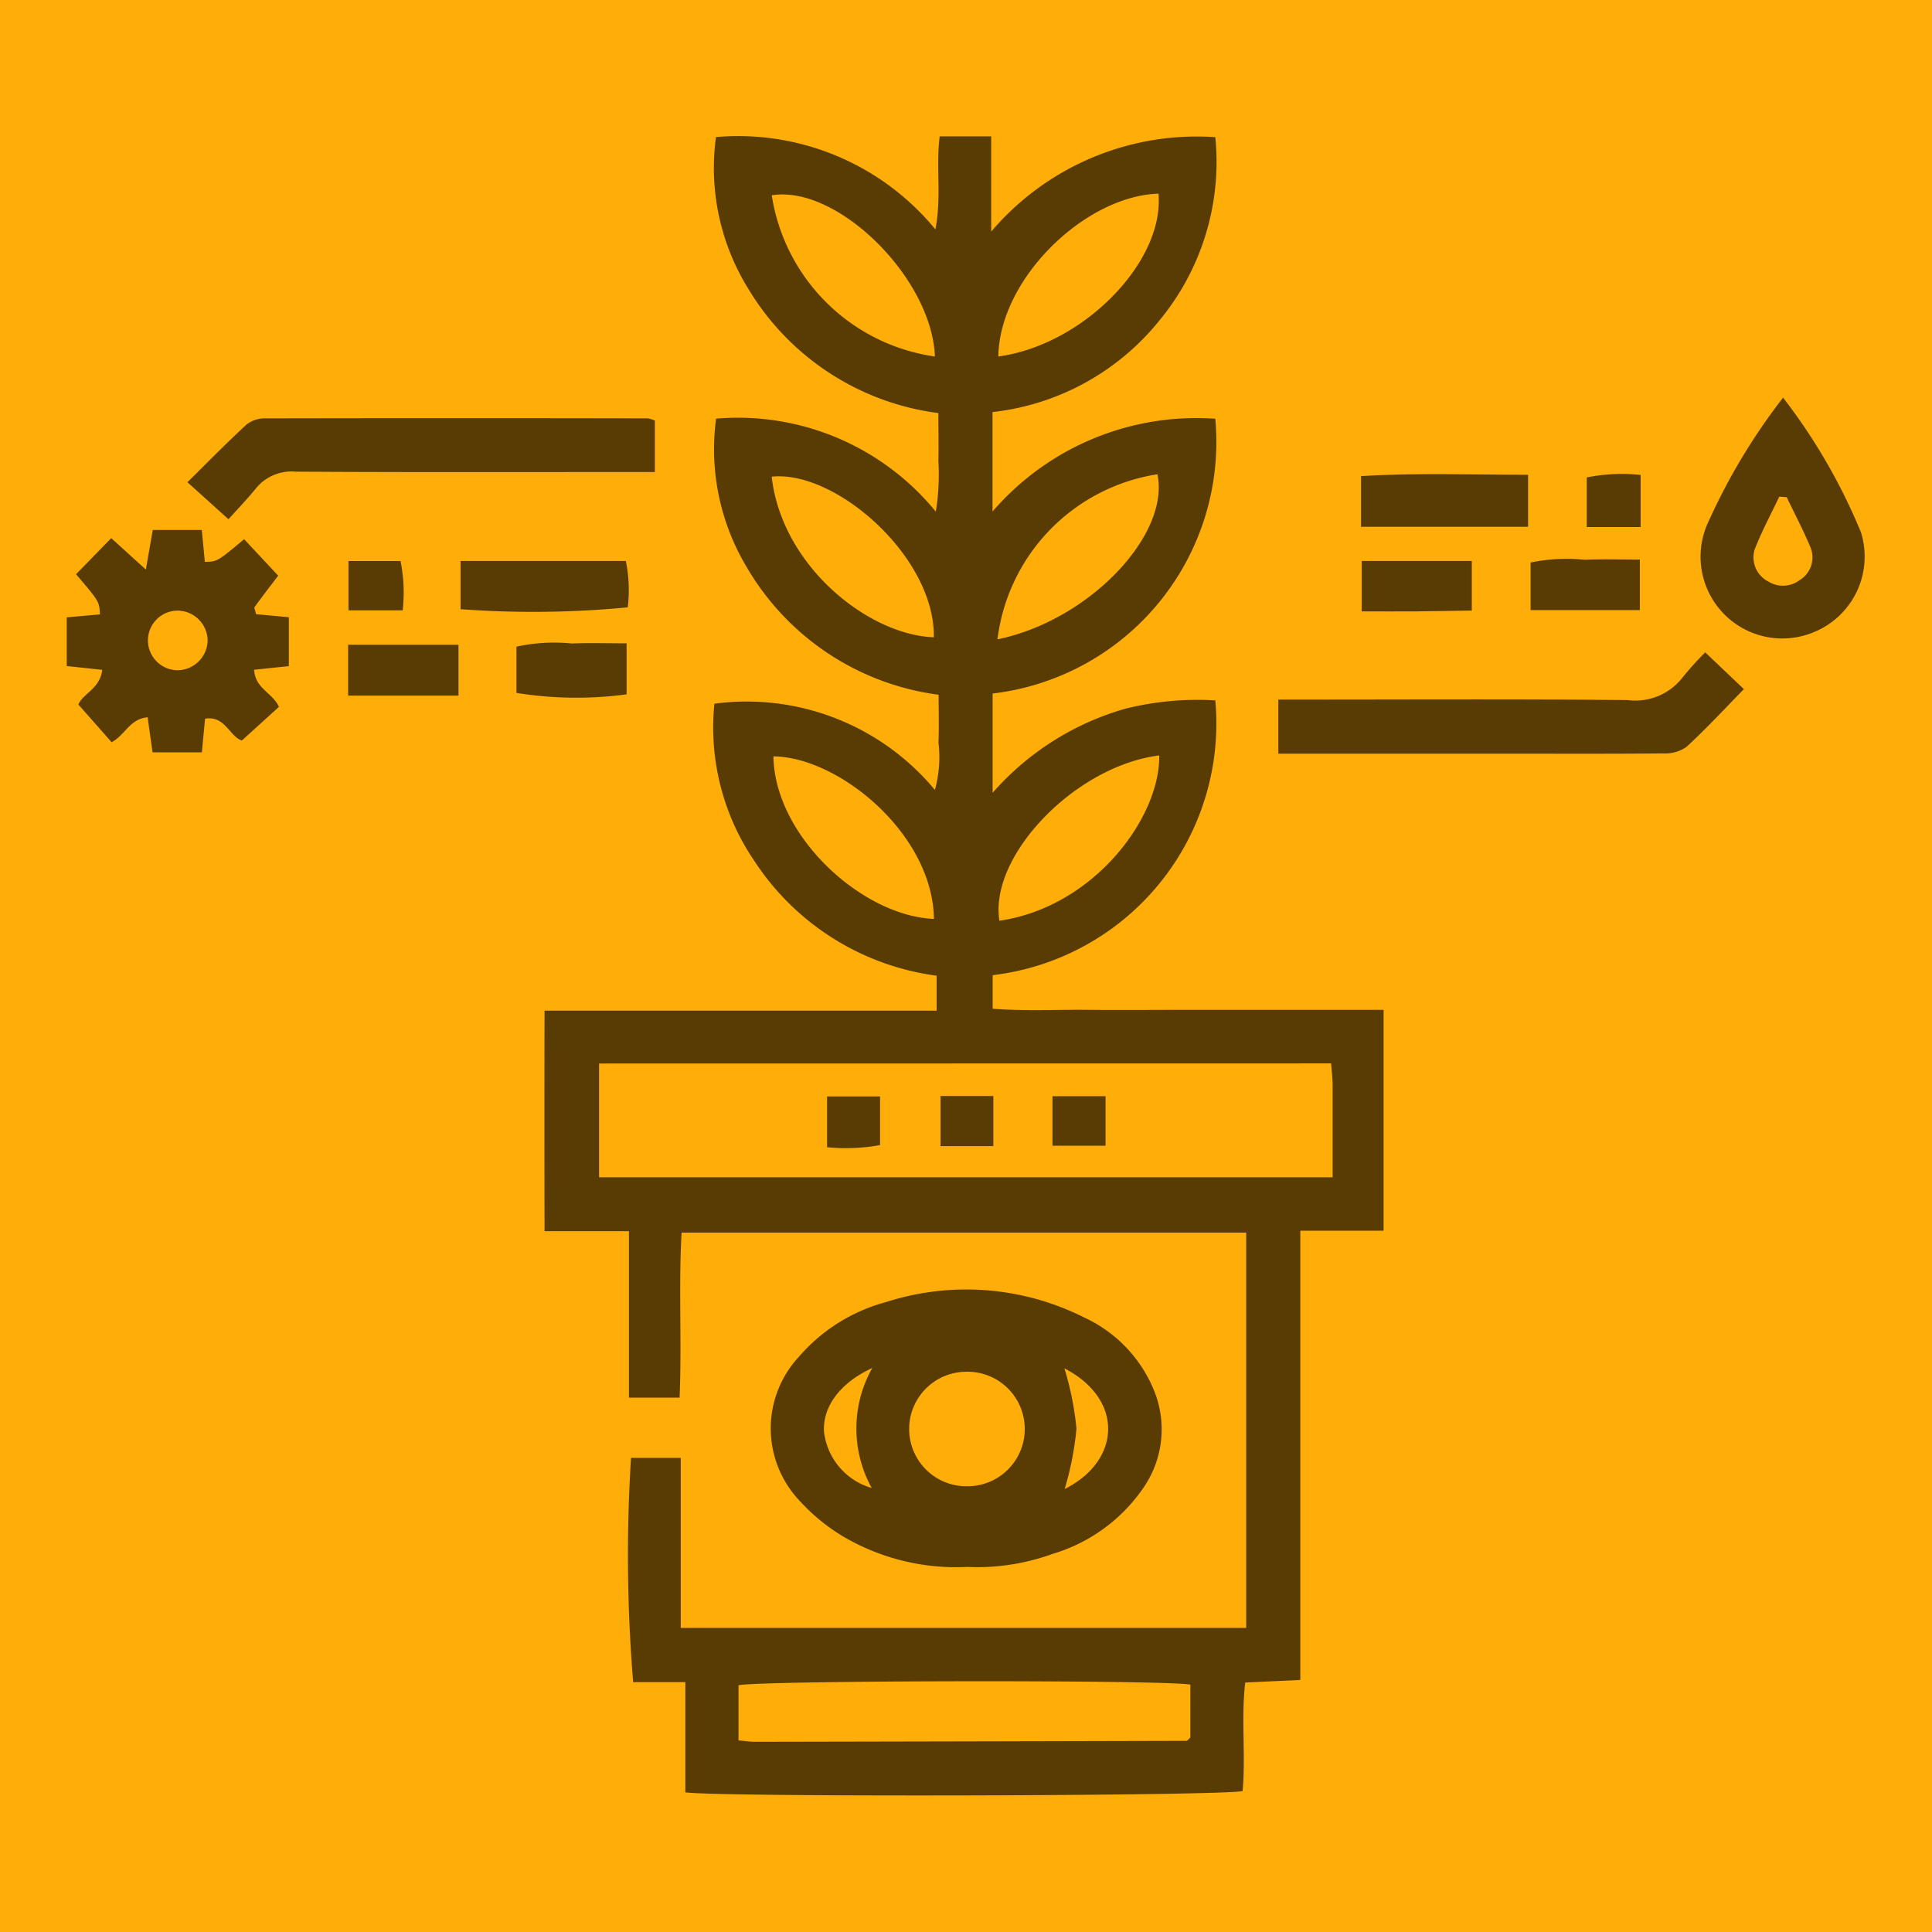 <svg xmlns="http://www.w3.org/2000/svg" xmlns:xlink="http://www.w3.org/1999/xlink" width="90" height="90" viewBox="0 0 90 90">
  <defs>
    <clipPath id="clip-path">
      <rect id="Rectángulo_403984" data-name="Rectángulo 403984" width="83.781" height="77.282" fill="#593c03"/>
    </clipPath>
  </defs>
  <g id="Grupo_1103295" data-name="Grupo 1103295" transform="translate(-755 -5516.133)">
    <g id="Grupo_1103211" data-name="Grupo 1103211" transform="translate(0 135.133)">
      <rect id="Rectángulo_402006" data-name="Rectángulo 402006" width="90" height="90" transform="translate(755 5381)" fill="#ffad09"/>
      <g id="Grupo_1103207" data-name="Grupo 1103207" transform="translate(758.109 5387.359)">
        <g id="Grupo_1103206" data-name="Grupo 1103206" clip-path="url(#clip-path)">
          <path id="Trazado_882958" data-name="Trazado 882958" d="M101.4,13.144a11.908,11.908,0,0,1,10.241,4.329,10.713,10.713,0,0,0,.121-2.36c.016-.711,0-1.422,0-2.229a12.131,12.131,0,0,1-8.861-5.8,10.67,10.67,0,0,1-1.5-7.058,11.885,11.885,0,0,1,10.221,4.3c.295-1.527.019-2.9.2-4.332h2.4V4.43a12.571,12.571,0,0,1,10.441-4.4,11.6,11.6,0,0,1-2.618,8.556,11.623,11.623,0,0,1-7.761,4.251v4.633a12.522,12.522,0,0,1,10.377-4.322,11.8,11.8,0,0,1-10.373,12.8v4.624a12.957,12.957,0,0,1,6.156-3.91,13.879,13.879,0,0,1,4.218-.394,11.807,11.807,0,0,1-10.372,12.8v1.564c1.477.114,2.971.037,4.46.051,1.548.014,3.1,0,4.645,0h9.106v10.29h-3.879V71.9l-2.566.12c-.2,1.7.03,3.4-.122,5.055-.9.231-24.389.289-25.96.061V72H97.543a72.077,72.077,0,0,1-.1-10.443H99.76v7.919H126.1V51.061H99.8c-.146,2.543.015,5.069-.094,7.686H97.347V50.993H93.415c-.006-3.469-.007-6.818,0-10.271h18.265V39.093a12.024,12.024,0,0,1-8.493-5.348,11.044,11.044,0,0,1-1.86-7.323A11.393,11.393,0,0,1,111.6,30.439a5.767,5.767,0,0,0,.166-2.2c.03-.71.007-1.423.007-2.234a12.17,12.17,0,0,1-8.914-5.9,10.68,10.68,0,0,1-1.452-6.967M95.955,43.183v5.3h34.172c0-1.481,0-2.9,0-4.318,0-.307-.043-.613-.071-.987ZM123.5,72.118c-1.153-.229-20.137-.2-21.049.03v2.569c.309.026.543.064.777.064q10.047-.018,20.094-.045c.03,0,.062-.042.09-.067s.055-.057.087-.092Zm-1.45-43.286c-3.922.493-7.935,4.686-7.445,7.7,4.376-.633,7.485-4.778,7.445-7.7m-7.536-5.408c4.233-.866,8.044-4.835,7.452-7.69a8.888,8.888,0,0,0-7.452,7.69m.04-13.177c3.941-.53,7.742-4.394,7.461-7.584-3.391.1-7.4,3.926-7.461,7.584M104.078,28.876c.055,3.716,4.135,7.441,7.476,7.571-.055-3.96-4.432-7.542-7.476-7.571M111.6,10.248c-.146-3.687-4.579-8.014-7.6-7.508a8.971,8.971,0,0,0,7.6,7.508m-.05,13.08c.052-3.757-4.59-7.8-7.553-7.481.476,4.194,4.534,7.378,7.553,7.481" transform="translate(-71.157)" fill="#593c03"/>
          <path id="Trazado_882959" data-name="Trazado 882959" d="M146.845,238.406a10.369,10.369,0,0,1-5.824-1.424,8.945,8.945,0,0,1-2.007-1.646,4.9,4.9,0,0,1-.051-6.709,8.144,8.144,0,0,1,4.069-2.558,12.217,12.217,0,0,1,9.249.728,6.393,6.393,0,0,1,3.222,3.361,4.787,4.787,0,0,1-.466,4.54,7.826,7.826,0,0,1-4.239,3.1,10.323,10.323,0,0,1-3.953.612m-.056-3.76a2.668,2.668,0,1,0-.085-5.333,2.667,2.667,0,0,0,.085,5.333m-4.4-5.507c-1.5.684-2.317,1.808-2.247,2.969a3.1,3.1,0,0,0,2.221,2.618,5.737,5.737,0,0,1,.026-5.587m8.951.015a14.1,14.1,0,0,1,.562,2.81,14.328,14.328,0,0,1-.55,2.81c2.635-1.32,2.77-4.181-.011-5.62" transform="translate(-104.865 -171.773)" fill="#593c03"/>
          <path id="Trazado_882960" data-name="Trazado 882960" d="M10.346,83.278l-1.616.169c.047.886.878,1.083,1.154,1.729L8.159,86.743c-.587-.191-.776-1.171-1.714-1.017-.049.516-.1,1.014-.148,1.568h-2.3c-.077-.554-.151-1.076-.228-1.633-.834.073-1.04.819-1.678,1.162L.542,85.068c.2-.51,1.006-.73,1.112-1.617L0,83.274V81.006l1.546-.139c-.029-.6-.029-.6-1.113-1.87l1.64-1.682,1.613,1.464.321-1.844H6.292l.142,1.486c.581-.012.581-.012,1.829-1.057l1.588,1.7c-.362.476-.739.964-1.1,1.462-.03.042.028.148.069.331L10.346,81ZM6.563,82.044a1.414,1.414,0,0,0-1.38-1.352,1.388,1.388,0,1,0,.062,2.774,1.415,1.415,0,0,0,1.318-1.422" transform="translate(0 -58.606)" fill="#593c03"/>
          <path id="Trazado_882961" data-name="Trazado 882961" d="M25.516,59.795,23.6,58.067c.955-.942,1.83-1.838,2.751-2.686a1.371,1.371,0,0,1,.861-.289q8.918-.018,17.835,0a1.568,1.568,0,0,1,.327.1v2.4H44.106c-5.153,0-10.305.015-15.457-.017a2.141,2.141,0,0,0-1.863.785c-.4.493-.84.948-1.27,1.427" transform="translate(-17.978 -41.962)" fill="#593c03"/>
          <path id="Trazado_882962" data-name="Trazado 882962" d="M256.8,100.877l1.8,1.711c-.9.92-1.757,1.849-2.685,2.7a1.752,1.752,0,0,1-1.087.294c-2.457.025-4.914.013-7.371.013H236.911v-2.52h1.282c4.993,0,9.987-.028,14.98.023a2.793,2.793,0,0,0,2.581-1.067,14.315,14.315,0,0,1,1.041-1.153" transform="translate(-180.471 -76.845)" fill="#593c03"/>
          <path id="Trazado_882963" data-name="Trazado 882963" d="M323.332,51.069a27.2,27.2,0,0,1,3.625,6.267A3.8,3.8,0,0,1,324.745,62a3.809,3.809,0,0,1-4.885-5.167,28.507,28.507,0,0,1,3.472-5.768m.164,4.639-.342-.023c-.386.813-.815,1.61-1.142,2.446a1.259,1.259,0,0,0,.637,1.509,1.286,1.286,0,0,0,1.451-.066,1.238,1.238,0,0,0,.5-1.545c-.331-.789-.732-1.549-1.1-2.321" transform="translate(-243.377 -38.903)" fill="#593c03"/>
          <path id="Trazado_882964" data-name="Trazado 882964" d="M253.081,68.472v-2.36c2.59-.162,5.16-.064,7.782-.063v2.422Z" transform="translate(-192.788 -50.291)" fill="#593c03"/>
          <path id="Trazado_882965" data-name="Trazado 882965" d="M77.009,85.251V83.006h7.7a6.805,6.805,0,0,1,.089,2.159,46.305,46.305,0,0,1-7.787.086" transform="translate(-58.663 -63.231)" fill="#593c03"/>
          <rect id="Rectángulo_403981" data-name="Rectángulo 403981" width="5.141" height="2.368" transform="translate(13.108 23.678)" fill="#593c03"/>
          <path id="Trazado_882966" data-name="Trazado 882966" d="M87.937,101.344V99.189a8.293,8.293,0,0,1,2.582-.147c.822-.034,1.647-.007,2.549-.007v2.377a17.594,17.594,0,0,1-5.131-.067" transform="translate(-66.987 -75.425)" fill="#593c03"/>
          <path id="Trazado_882967" data-name="Trazado 882967" d="M291.333,85h-5.089V82.784a8.264,8.264,0,0,1,2.523-.127c.824-.037,1.651-.008,2.566-.008Z" transform="translate(-218.051 -62.939)" fill="#593c03"/>
          <path id="Trazado_882968" data-name="Trazado 882968" d="M258.353,83v2.308c-.875.013-1.729.031-2.583.038-.824.007-1.648,0-2.543,0V83Z" transform="translate(-192.9 -63.225)" fill="#593c03"/>
          <path id="Trazado_882969" data-name="Trazado 882969" d="M299.733,68.483h-2.511V66.171a8.289,8.289,0,0,1,2.511-.117Z" transform="translate(-226.414 -50.289)" fill="#593c03"/>
          <path id="Trazado_882970" data-name="Trazado 882970" d="M57.613,85.314H55.087V83.019h2.426a7.406,7.406,0,0,1,.1,2.295" transform="translate(-41.963 -63.241)" fill="#593c03"/>
          <path id="Trazado_882971" data-name="Trazado 882971" d="M148.678,190.07v-2.364h2.468v2.265a8.894,8.894,0,0,1-2.468.1" transform="translate(-113.258 -142.988)" fill="#593c03"/>
          <rect id="Rectángulo_403982" data-name="Rectángulo 403982" width="2.461" height="2.333" transform="translate(40.704 44.698)" fill="#593c03"/>
          <rect id="Rectángulo_403983" data-name="Rectángulo 403983" width="2.472" height="2.306" transform="translate(45.92 44.707)" fill="#593c03"/>
        </g>
      </g>
    </g>
  </g>
</svg>
